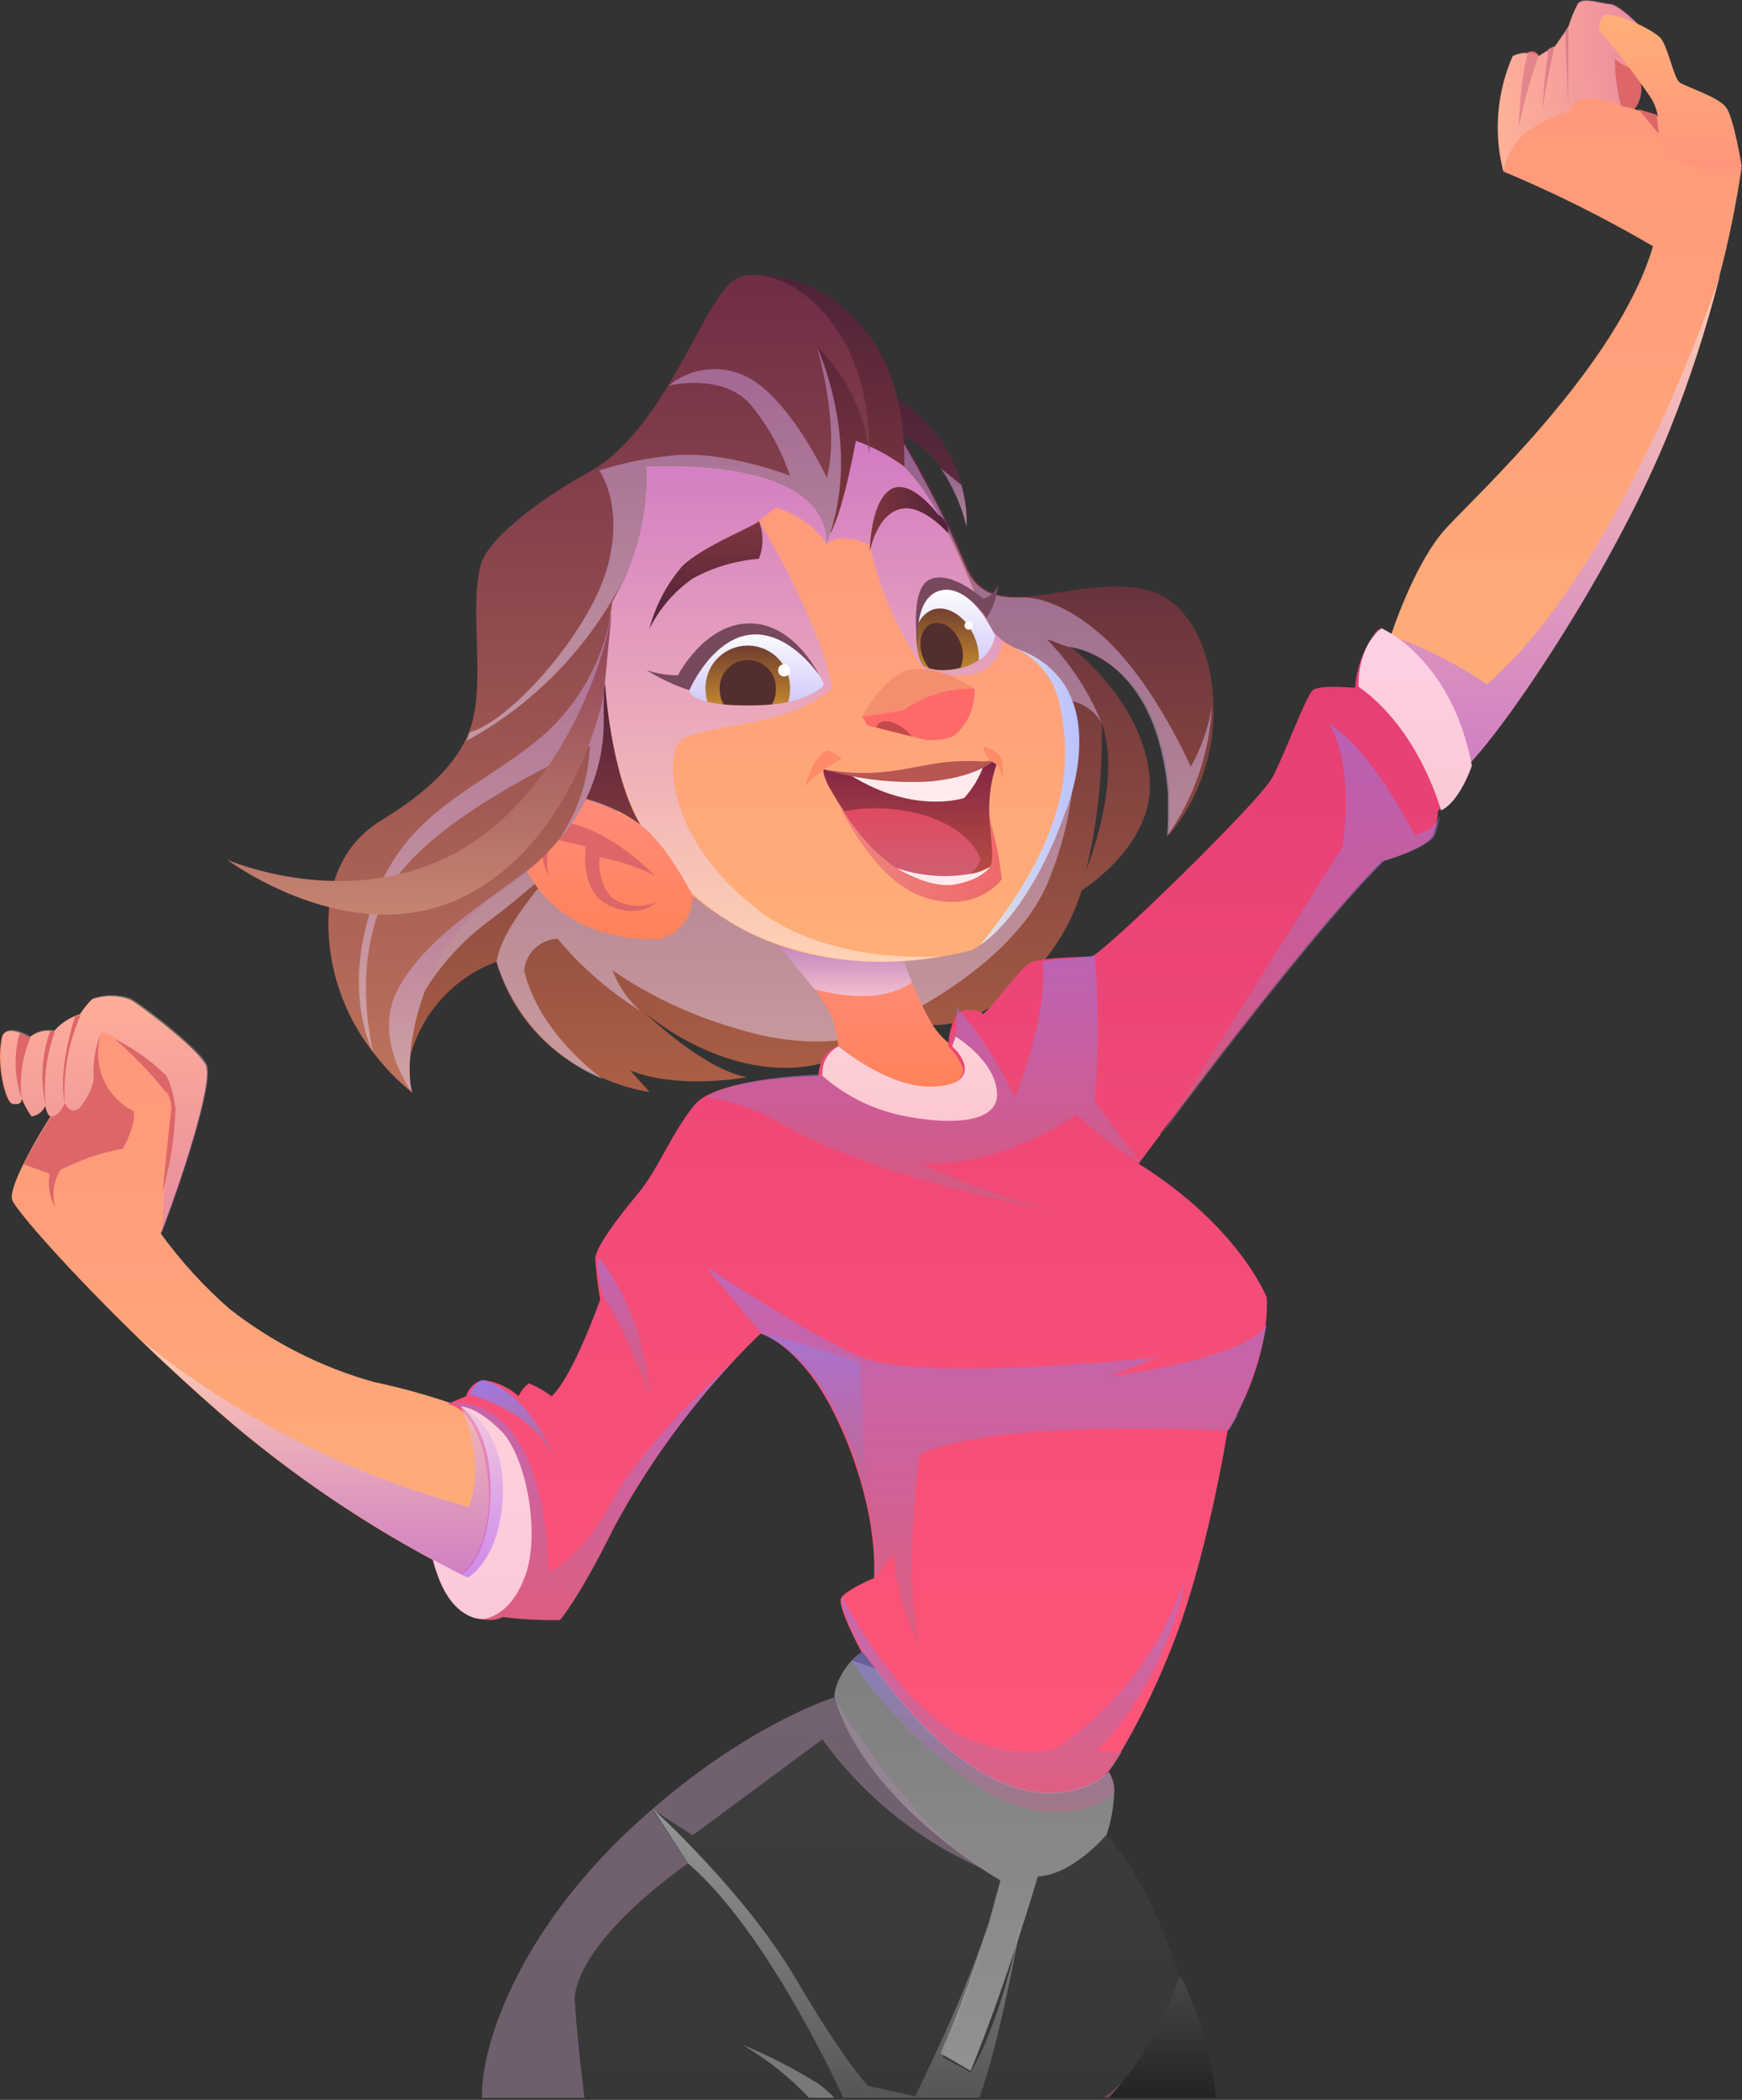 <svg width="507" height="611" viewBox="0 0 507 611" fill="none" xmlns="http://www.w3.org/2000/svg">
<rect x="0" y="0" width="507" height="611" fill="#333333" stroke="none"/>
<g clip-path="url(#clip0_1205_5274)">
<path d="M477.549 24.099C477.81 25.408 477.79 26.758 477.491 28.059C477.192 29.36 476.62 30.582 475.813 31.646C473.172 34.703 468.719 32.589 468.719 32.589L466.832 15.569L471.285 9.456C473.827 14.13 475.924 19.033 477.549 24.099Z" fill="#DD6668"/>
<path d="M119.498 276.297C119.926 268.809 121.347 261.411 123.724 254.297C130.743 235.957 174.858 183.917 174.858 183.917L237.841 113.197C243.287 111.823 249 111.905 254.404 113.435C259.809 114.965 264.717 117.889 268.635 121.914C274.025 127.215 277.929 133.839 279.956 141.122C281.077 145.072 281.586 149.17 281.465 153.273C279.988 147.194 277.432 141.43 273.918 136.254C271.083 131.897 266.971 128.523 262.144 126.593C269.506 138.77 275.964 151.471 281.465 164.593C284.484 172.14 290.409 173.914 297.73 173.612H298.485C309.202 172.933 322.75 168.48 334.785 171.952C346.106 175.235 352.861 189.424 353.163 205.312C353.606 219.064 348.972 232.497 340.144 243.049C340.144 243.049 340.37 240.822 340.37 237.275V233.201C340.387 233.026 340.387 232.849 340.37 232.673C340.404 232.07 340.404 231.466 340.37 230.862C340.022 225.08 338.957 219.363 337.2 213.843C336.751 212.332 336.222 210.846 335.615 209.39C335.322 208.64 334.982 207.909 334.596 207.201C334.257 206.484 333.917 205.767 333.54 205.05C331.26 200.828 328.115 197.133 324.311 194.207C320.508 191.281 316.13 189.19 311.464 188.068C312.672 189.011 332.864 204.484 334.597 226.409C336.069 243.957 319.087 256.259 314.785 259.089C312.514 266.597 308.767 273.576 303.766 279.618C284.409 301.392 270.409 298.071 270.409 298.071C259.599 303.734 248.016 307.777 236.03 310.071C217.501 313.354 198.293 303.542 187.575 294.561C189.5 296.41 205.198 311.203 217.387 313.43C217.387 313.43 197.726 317.204 183.423 311.468L189.084 317.768C184.632 317.041 180.285 315.774 176.14 313.994L174.065 313.088L171.31 311.729C159.578 306.15 150.471 296.232 145.91 284.068C145.61 283.351 145.381 282.709 145.155 282.143C144.889 281.389 144.662 280.621 144.476 279.843C138.234 282.156 132.657 285.967 128.235 290.942C123.813 295.917 120.681 301.903 119.117 308.372C119.117 308.372 118.817 304.108 118.702 297.772C118.591 290.606 118.856 283.439 119.495 276.3L119.498 276.297ZM320.637 210.297C321.007 224.761 319.485 239.211 316.109 253.28C319.845 243.352 325.544 224.295 320.638 210.295L320.637 210.297Z" fill="url(#paint0_linear_1205_5274)"/>
<g style="mix-blend-mode:color-burn" opacity="0.6">
<path d="M281.316 153.275C281.437 149.172 280.928 145.074 279.807 141.125L273.807 136.257C277.308 141.436 279.851 147.2 281.317 153.276L281.316 153.275Z" fill="url(#paint1_linear_1205_5274)"/>
</g>
<path style="mix-blend-mode:multiply" opacity="0.6" d="M115.008 308.223C115.959 304.599 117.222 301.064 118.782 297.657C123.497 286.671 130.862 277.025 140.217 269.581C149.29 262.812 157.947 255.501 166.141 247.69C161.235 252.785 146.027 269.313 144.555 279.729C144.741 280.507 144.968 281.275 145.234 282.029C149.796 294.76 158.892 305.361 170.782 311.804L173.537 313.163L175.537 314.031C174.443 313.239 156.937 300.747 152.555 282.369C152.783 279.914 153.896 277.625 155.688 275.931C157.48 274.236 159.827 273.252 162.291 273.161C169.166 281.389 177.306 288.472 186.405 294.143C182.743 290.972 179.951 286.92 178.291 282.369C188.999 289.688 200.792 295.279 213.236 298.936C236.595 306.484 250.973 301.351 250.973 301.351C250.973 301.351 292.713 284.79 304.713 257.39C311.883 240.552 314.386 222.094 311.959 203.954C313.756 204.366 315.449 205.14 316.936 206.231C318.422 207.321 319.669 208.704 320.601 210.294C316.899 201.227 311.478 192.962 304.638 185.953L310.938 188.253C310.938 188.253 322.561 188.819 331.354 202.404C331.954 203.272 332.524 204.253 333.09 205.272C333.656 206.291 333.807 206.706 334.147 207.423C334.487 208.14 334.826 208.895 335.166 209.612C335.732 211.046 336.26 212.556 336.751 214.065C338.469 219.595 339.532 225.308 339.921 231.085C339.921 231.714 339.921 232.318 339.921 232.896C339.938 233.072 339.938 233.249 339.921 233.424C339.921 234.934 339.921 236.292 339.921 237.5C339.921 241.047 339.695 243.274 339.695 243.274C347.519 232.181 352.034 219.095 352.714 205.537C351.715 211.705 349.634 217.647 346.567 223.09C346.567 223.09 336.378 199.768 322.151 186.221C310.151 174.9 300.678 173.843 298.037 173.843H297.282C289.961 174.143 284.036 172.443 281.017 164.824C275.516 151.702 269.058 139.001 261.696 126.824L209.124 219.69L170.141 197.048L146.141 238.559L134.82 261.201C129.318 266.065 124.089 271.23 119.159 276.673C115.344 280.588 112.297 285.183 110.177 290.221C109.541 293.391 109.646 296.665 110.484 299.787C111.322 302.909 112.87 305.796 115.007 308.221L115.008 308.223Z" fill="url(#paint2_linear_1205_5274)"/>
<path fill-rule="evenodd" clip-rule="evenodd" d="M343.544 575.025L336.714 580.384L332.563 583.667L320.943 610.291H353.929C352.694 597.992 349.172 586.031 343.544 575.025Z" fill="url(#paint3_linear_1205_5274)"/>
<path d="M261.353 275.128C261.353 275.128 268.032 294.789 273.353 300.828C278.674 306.867 282.674 306.489 282.674 306.489C282.674 306.489 284.374 317.131 272.032 317.81C259.69 318.489 244.332 308.829 244.332 308.829C244.248 304.642 243.575 300.488 242.332 296.489C240.332 290.489 226.671 275.13 226.671 275.13L261.353 275.128Z" fill="url(#paint4_linear_1205_5274)"/>
<path style="mix-blend-mode:multiply" opacity="0.91" fill-rule="evenodd" clip-rule="evenodd" d="M265.39 285.808C265.39 285.808 256.899 293.355 237.012 287.77L226.672 275.128L262.372 278.072L265.39 285.808Z" fill="url(#paint5_linear_1205_5274)"/>
<path d="M164.556 205.725C169.273 220.405 184.33 251.274 212.18 268.142C213.84 269.161 215.539 270.104 217.312 271.01C248.412 287.01 283.088 276.369 283.088 276.369C304.862 263.463 317.769 217.688 311.995 203.914C310.15 199.362 306.948 195.489 302.825 192.819C297.391 189.045 291.504 187.498 288.862 183.46C284.447 176.781 276.862 151.46 265.314 138.175C253.766 124.89 235.614 115.042 217.314 118.627C158.179 130.141 159.5 190.143 164.556 205.725Z" fill="url(#paint6_linear_1205_5274)"/>
<path style="mix-blend-mode:multiply" opacity="0.6" fill-rule="evenodd" clip-rule="evenodd" d="M291.92 186.52C291.69 188.274 291.06 189.952 290.078 191.425C289.097 192.897 287.79 194.124 286.259 195.011C280.749 198.785 268.749 194.634 268.749 194.634C261.27 183.748 255.988 171.506 253.201 158.595C253.201 158.595 245.087 154.368 240.634 158.255C237.065 153.137 231.84 149.405 225.841 147.689L220.86 151.463C220.86 151.463 238.86 181.163 242.182 200.144C242.182 200.144 235.955 206.823 220.86 209.767C205.765 212.711 198.444 213.541 196.972 216.975C193.651 224.522 196.632 246.075 220.18 264.448C241.615 281.203 274.069 278.222 274.069 278.222C256.222 281.638 237.764 279.708 221.01 272.675C194.594 260.901 183.046 238.221 178.744 218.22C175.828 203.081 173.936 187.763 173.083 172.369L183.652 137.5L189.086 133.462L241.239 117.65L260.108 121.914L263.127 135.801C268.468 141.51 272.806 148.081 275.958 155.236C282.185 168.255 285.317 177.652 287.921 181.992C288.971 183.73 290.325 185.263 291.92 186.52Z" fill="url(#paint7_linear_1205_5274)"/>
<path d="M186.293 239.957C186.293 239.957 168.066 227.164 151.726 232.183C150.492 234.548 149.785 237.153 149.655 239.817C149.525 242.482 149.974 245.143 150.971 247.617C150.971 247.617 157.311 274.033 191.953 273.278C194.73 272.555 197.19 270.934 198.95 268.668C200.711 266.403 201.674 263.619 201.689 260.749C201.689 260.749 193.954 245.391 186.293 239.957Z" fill="url(#paint8_linear_1205_5274)"/>
<path fill-rule="evenodd" clip-rule="evenodd" d="M190.633 254.825C190.633 254.825 174.859 238.183 159.723 238.975C158.408 241.41 157.72 244.133 157.72 246.9C157.72 249.667 158.408 252.39 159.723 254.825C159.216 253.037 159.068 251.165 159.289 249.319C159.509 247.473 160.093 245.689 161.006 244.07L170.516 246.296C170.516 246.296 168.705 257.919 175.724 262.561C181.347 266.335 188.324 265.391 190.819 262.561C188.699 263.464 186.377 263.789 184.09 263.504C181.804 263.219 179.633 262.334 177.799 260.938C176.498 259.337 175.539 257.486 174.981 255.5C174.422 253.514 174.277 251.435 174.554 249.39C180.143 250.43 185.556 252.26 190.63 254.824L190.633 254.825Z" fill="#DD6668"/>
<path d="M6.286 319.544C7.018 321.418 7.981 323.193 9.154 324.827C10.038 324.719 10.876 324.374 11.58 323.83C12.284 323.285 12.828 322.56 13.154 321.732C13.796 324.826 14.701 324.826 14.701 324.826L13.301 327.09C10.018 332.449 2.169 345.959 3.601 349.279C5.033 352.599 20.243 369.959 40.81 389.884C49.188 397.96 58.471 406.484 67.943 414.564C88.734 432.038 111.54 446.962 135.876 459.02C135.876 459.02 145.197 454.114 146.103 435.472C147.009 416.83 135.876 410.15 135.876 410.15L133.876 409.207C125.682 406.267 117.296 403.897 108.776 402.112C93.502 397.826 79.219 390.582 66.737 380.791C59.298 374.276 52.615 366.947 46.812 358.941C52.171 345.167 62.322 314.788 59.869 309.883C57.416 304.978 40.095 291.883 37.642 290.783C34.114 289.534 30.264 289.534 26.736 290.783C25.399 292.123 24.21 293.603 23.189 295.198C20.258 296.081 17.639 297.783 15.642 300.104C14.402 299.844 13.12 299.869 11.891 300.176C10.662 300.483 9.519 301.065 8.547 301.878C1.641 297.878 0.66 301.425 0.66 301.425C-1.34 309.425 1.641 320.784 3.566 321.162C6.701 321.771 6.286 319.544 6.286 319.544Z" fill="url(#paint9_linear_1205_5274)"/>
<path d="M404.716 185.238C413.169 190.597 426.943 222.975 426.943 222.975C438.264 211.654 469.85 165.199 486.043 124.858C491.798 110.446 496.601 95.672 500.421 80.63C500.437 80.543 500.437 80.454 500.421 80.366C503.155 69.991 505.307 59.471 506.866 48.855C500.866 37.043 471.766 30.817 471.766 30.817C470.59 26.332 469.986 21.717 469.966 17.081C471.763 18.638 473.893 19.762 476.193 20.364C479.432 21.336 482.819 21.719 486.193 21.496C483.325 12.175 471.777 1.496 468.683 1.269C465.589 1.042 460.419 -0.958 459.136 1.269C458.04 3.414 457.131 5.649 456.419 7.949L452.419 13.723C450.811 14.506 449.259 15.401 447.777 16.402C446.612 15.794 445.318 15.476 444.003 15.476C442.689 15.476 441.395 15.794 440.23 16.402C435.627 26.947 434.671 38.726 437.513 49.875C452.51 56.155 467.071 63.429 481.099 71.649C470.872 106.33 429.999 143.689 420.72 153.879C411.441 164.069 404.716 185.238 404.716 185.238Z" fill="url(#paint10_linear_1205_5274)"/>
<path style="mix-blend-mode:multiply" opacity="0.5" fill-rule="evenodd" clip-rule="evenodd" d="M322.72 610.384C331.347 600.897 338.503 588.048 343.015 576.044C340.94 578.837 334.415 581.516 332.373 583.893C323.147 595.515 286.616 610.331 282.803 610.331C232.65 562.556 197.009 531.931 194.519 529.816C211.841 553.591 310.471 610.384 322.72 610.384Z" fill="url(#paint11_linear_1205_5274)"/>
<path d="M176.104 199.012C176.104 199.012 177.689 225.428 186.369 239.957C181.621 236.467 176.256 233.906 170.557 232.41C170.557 232.41 170.746 211.428 176.104 199.012Z" fill="url(#paint12_linear_1205_5274)"/>
<path d="M263.202 135.801C258.9 132.595 254.143 130.051 249.088 128.254C249.088 128.254 245.688 147.802 241.729 155.123C241.729 155.123 240.635 89.272 219.313 79.988C228.818 79.91 238.038 83.229 245.313 89.347C257.315 99.687 263.504 114.593 263.202 135.801Z" fill="url(#paint13_linear_1205_5274)"/>
<path d="M96.629 279.845C98.46 289.49 102.589 298.552 108.667 306.261C111.937 310.607 115.741 314.525 119.988 317.922C117.309 309.582 120.667 276.411 145.347 259.58C149.087 257.07 152.643 254.296 155.989 251.28C158.343 249.144 160.548 246.849 162.589 244.412C171.362 234.567 176.047 221.745 175.689 208.562C175.66 198.779 176.328 189.005 177.689 179.316V178.599L178.142 175.505C178.152 175.418 178.152 175.329 178.142 175.241C180.311 171.644 182.142 167.854 183.614 163.92C186.968 154.941 188.507 145.385 188.143 135.806C244.749 133.806 240.484 158.184 240.484 158.184C251.239 130.447 238.295 102.106 237.729 100.823C246.313 109.167 251.718 120.244 253.012 132.145C253.578 88.672 222.483 74.483 213.162 81.804C207.992 85.88 202.407 99.05 194.562 111.994C188.262 122.409 180.486 132.712 170.262 138.033C162.715 142.033 142.262 155.317 139.884 164.449C136.563 177.129 141.205 197.469 137.242 210.79C133.279 224.111 119.581 233.432 110.826 238.79C102.071 244.148 92.289 255.919 96.629 279.845Z" fill="url(#paint14_linear_1205_5274)"/>
<path d="M125.876 453.738C126.914 457.679 128.583 461.426 130.819 464.833C134.593 470.192 141.801 472.871 146.291 470.494C151.823 471.182 157.397 471.472 162.971 471.362C162.971 471.362 168.481 465.173 178.821 444.191C188.176 426.934 199.663 410.922 213.011 396.529C216.219 393.057 219.087 390.151 221.389 388.038C221.389 388.038 228.71 389.963 237.05 401.586C245.39 413.209 255.39 438.531 254.371 459.173C254.371 459.173 246.182 462.607 244.824 464.947C243.466 467.287 250.711 480.608 250.711 480.608C250.711 480.608 268.07 508.986 288.033 518.949C307.996 528.912 319.053 519.628 322.412 515.628C323.814 513.815 325.076 511.897 326.186 509.892C331.447 500.916 336.051 491.571 339.96 481.929C350.979 455.929 357.281 416.266 357.281 416.266C357.773 415.609 358.215 414.914 358.602 414.19C359.017 413.511 359.432 412.718 359.847 411.963C359.833 411.85 359.833 411.736 359.847 411.623C364.197 403.632 367.085 394.929 368.376 385.923C368.38 385.86 368.38 385.797 368.376 385.734C368.383 385.646 368.383 385.558 368.376 385.47C368.68 382.853 368.794 380.217 368.716 377.583C368.716 377.583 360.716 356.941 331.394 338.6C331.394 338.6 333.771 335.355 337.772 330.071V329.845C351.772 310.976 384.944 267.654 402.265 250.597C402.265 250.597 413.926 247.389 416.907 243.389C417.655 241.417 418.174 239.365 418.453 237.274V236.142C418.453 236.142 425.019 227.5 427.472 223.123C427.472 223.123 419.472 190.782 401.056 183.123C397.145 187.982 394.814 193.92 394.376 200.142C394.376 200.142 384.076 199.123 382.076 200.821C380.076 202.519 374.038 219.161 370.376 226.143C366.714 233.125 321.318 277.315 317.544 278.409C317.544 278.409 303.244 278.409 299.883 280.145C296.522 281.881 289.583 292.485 285.883 295.24C285.883 295.24 287.015 294.146 281.619 293.881C281.061 293.857 280.505 293.968 280 294.205C279.494 294.441 279.052 294.797 278.713 295.24C278.041 296.027 277.529 296.937 277.204 297.919C276.77 299.147 276.442 300.409 276.223 301.693C276.034 303.316 275.997 304.523 275.997 304.523C277.837 306.271 279.279 308.395 280.224 310.75C281.624 317.241 261.582 323.279 242.902 304.637C241.465 305.519 240.279 306.757 239.459 308.231C238.64 309.705 238.214 311.366 238.223 313.052C238.223 313.052 213.882 313.352 204.486 319.467C203.652 320.01 202.891 320.656 202.222 321.392C195.58 329.392 191.58 340.261 185.58 347.431C179.58 354.601 173.24 363.092 173.24 366.3C173.518 370.271 173.997 374.226 174.674 378.149C174.674 378.149 166.9 400.301 160.56 406.263C158.514 404.754 156.299 403.487 153.96 402.489C152.622 403.442 151.577 404.749 150.941 406.263C148.231 403.823 144.878 402.212 141.28 401.621C140.571 401.622 139.868 401.75 139.204 401.998C137.491 402.888 136.202 404.422 135.619 406.262L130.147 408.562C130.147 408.562 138.26 408.562 141.468 426.298C144.676 444.034 138.185 456.488 133.317 458.526L125.876 453.738Z" fill="url(#paint15_linear_1205_5274)"/>
<path style="mix-blend-mode:multiply" opacity="0.5" fill-rule="evenodd" clip-rule="evenodd" d="M125.876 453.738C126.914 457.679 128.583 461.426 130.819 464.833C134.593 470.192 141.801 472.871 146.291 470.494C151.823 471.182 157.397 471.472 162.971 471.362C162.971 471.362 168.481 465.173 178.821 444.191C188.176 426.935 199.663 410.922 213.011 396.529C211.311 398.076 187.387 419.7 178.104 436.829C168.481 454.641 159.613 457.245 159.613 457.245C159.613 457.245 160.255 406.945 131.013 408.187C131.013 408.187 139.127 408.187 142.334 425.923C145.541 443.659 139.051 456.113 134.183 458.151L125.876 453.738Z" fill="url(#paint16_linear_1205_5274)"/>
<path d="M134.216 409.246C134.216 409.246 138.669 409.246 145.764 416.265C152.859 423.284 157.085 444.643 153.311 457.172C148.971 470.757 140.556 471.097 140.556 471.097C140.556 471.097 130.329 471.965 126.027 453.738L134.367 458.078C134.367 458.078 142.292 453.851 142.745 434.719C143.198 415.587 134.216 409.246 134.216 409.246Z" fill="url(#paint17_linear_1205_5274)"/>
<path style="mix-blend-mode:multiply" opacity="0.5" fill-rule="evenodd" clip-rule="evenodd" d="M245.124 464.833C243.803 467.173 251.011 480.494 251.011 480.494C251.011 480.494 268.37 508.872 288.333 518.835C308.296 528.798 319.353 519.514 322.712 515.514C324.114 513.701 325.376 511.783 326.486 509.778H319.204C332.295 495.617 341.227 478.119 345.016 459.21C338.735 478.267 326.615 494.864 310.373 506.646C310.373 506.646 304.146 513.741 283.542 506.646C262.938 499.551 245.124 464.833 245.124 464.833Z" fill="url(#paint18_linear_1205_5274)"/>
<path fill-rule="evenodd" clip-rule="evenodd" d="M320.926 610.386C331.159 604.579 339.506 585.366 343.393 575.366C343.393 575.366 335.393 548.422 322.071 534.119C323.425 530.154 324.176 526.007 324.298 521.819C324.366 519.719 323.814 517.645 322.713 515.856C322.713 515.856 296.297 541.781 254.786 485.666C253.578 484.081 252.409 482.421 251.012 480.647C249.786 481.381 248.679 482.297 247.729 483.364C246.301 484.817 245.149 486.518 244.329 488.383L243.914 489.251C243.334 490.747 242.929 492.304 242.706 493.893C242.706 493.893 215.384 502.271 183.383 532.234C151.382 562.197 139.947 594.576 140.325 610.388L320.926 610.386Z" fill="url(#paint19_linear_1205_5274)"/>
<path d="M220.86 151.614C222.269 155.139 222.269 159.071 220.86 162.596C214.157 163.126 207.639 165.054 201.727 168.257C196.317 171.999 191.943 177.049 189.01 182.937C190.76 176.262 193.999 170.069 198.482 164.823C204.331 158.935 220.03 152.935 220.86 151.614Z" fill="url(#paint20_linear_1205_5274)"/>
<path d="M276.032 155.237C276.032 155.237 269.239 147.425 263.201 147.916C255.314 148.595 253.163 160.445 253.163 160.445C253.163 160.445 253.163 146.558 258.975 142.558C264.787 138.558 273.051 149.728 273.051 149.728C274.001 150.289 274.781 151.098 275.306 152.069C275.832 153.04 276.082 154.134 276.032 155.237Z" fill="url(#paint21_linear_1205_5274)"/>
<path d="M200.633 200.857C200.859 202.442 202.897 203.499 205.879 204.216C207.443 204.586 209.032 204.839 210.634 204.971C215.293 205.348 219.975 205.348 224.634 204.971C226.232 204.851 227.821 204.624 229.389 204.292C235.767 202.858 240.106 199.952 239.729 198.933C238.71 196.405 230.597 182.064 219.275 182.857C207.953 183.65 199.959 196.37 200.633 200.857Z" fill="url(#paint22_linear_1205_5274)"/>
<path d="M266.673 183.69C266.556 185.87 266.746 188.055 267.239 190.181C267.438 191.282 267.821 192.34 268.371 193.313C268.467 193.499 268.61 193.655 268.786 193.766C269.23 194.1 269.728 194.355 270.258 194.521L272.183 194.936C274.588 195.179 277.016 194.987 279.353 194.37H279.919C281.679 193.889 283.349 193.125 284.863 192.106H285.127C286.31 191.269 287.313 190.203 288.078 188.971C288.843 187.74 289.353 186.368 289.58 184.936C289.58 184.936 283.58 171.615 274.712 170.709C269.312 170.181 266.976 176.785 266.712 183.276C266.693 183.414 266.681 183.553 266.674 183.691L266.673 183.69Z" fill="url(#paint23_linear_1205_5274)"/>
<path d="M238.408 196.483C238.408 196.483 231.314 181.388 218.181 181.388C205.048 181.388 197.312 196.483 197.312 196.483C194.204 196.504 191.115 195.994 188.179 194.974C192.063 197.447 196.248 199.413 200.632 200.823C200.632 200.823 207.727 184.332 220.18 184.596C230.672 184.822 238.408 196.483 238.408 196.483Z" fill="#77485E"/>
<path d="M205.389 200.86C205.383 201.998 205.548 203.13 205.879 204.219C207.443 204.589 209.032 204.841 210.634 204.974C215.293 205.351 219.975 205.351 224.634 204.974C226.232 204.854 227.821 204.627 229.389 204.295C229.738 203.158 229.916 201.975 229.917 200.785C230.003 199.118 229.75 197.452 229.171 195.886C228.593 194.321 227.702 192.889 226.553 191.679C225.404 190.469 224.021 189.505 222.487 188.846C220.954 188.188 219.302 187.848 217.633 187.848C215.965 187.848 214.313 188.188 212.78 188.846C211.246 189.505 209.863 190.469 208.714 191.679C207.565 192.889 206.674 194.321 206.095 195.886C205.517 197.452 205.264 199.118 205.35 200.785L205.389 200.86Z" fill="url(#paint24_linear_1205_5274)"/>
<path d="M209.502 200.861C209.486 202.311 209.879 203.736 210.634 204.974C215.293 205.351 219.975 205.351 224.634 204.974C225.411 203.716 225.816 202.264 225.804 200.785C225.88 199.665 225.726 198.542 225.35 197.484C224.974 196.427 224.384 195.458 223.618 194.638C222.852 193.817 221.926 193.164 220.896 192.716C219.867 192.269 218.756 192.039 217.634 192.039C216.512 192.039 215.401 192.269 214.372 192.716C213.342 193.164 212.416 193.817 211.65 194.638C210.883 195.458 210.294 196.427 209.918 197.484C209.542 198.542 209.388 199.665 209.464 200.785L209.502 200.861Z" fill="#522F2E"/>
<path d="M266.673 183.691C266.556 185.871 266.746 188.056 267.239 190.182C267.438 191.282 267.821 192.341 268.371 193.314C268.466 193.5 268.61 193.656 268.786 193.767C269.23 194.101 269.728 194.356 270.258 194.522L272.183 194.937C274.588 195.18 277.016 194.988 279.353 194.371H279.919C281.679 193.89 283.349 193.126 284.863 192.107C284.957 189.984 284.61 187.863 283.844 185.88C281.467 179.502 275.806 175.766 271.244 177.465C270.084 177.967 269.065 178.746 268.275 179.733C267.486 180.719 266.95 181.885 266.715 183.126C266.691 183.314 266.678 183.503 266.677 183.692L266.673 183.691Z" fill="url(#paint25_linear_1205_5274)"/>
<path d="M268.598 191.238C269.023 192.407 269.649 193.493 270.447 194.446L272.372 194.861C274.777 195.104 277.205 194.912 279.542 194.295C280.492 191.986 280.492 189.396 279.542 187.087C277.957 182.86 274.183 180.37 271.164 181.502C268.145 182.634 267.013 187.049 268.598 191.238Z" fill="#522F2E"/>
<path d="M226.446 195.011C226.438 195.365 226.537 195.713 226.729 196.011C226.921 196.308 227.198 196.542 227.523 196.681C227.849 196.82 228.209 196.858 228.556 196.791C228.904 196.723 229.224 196.554 229.474 196.303C229.724 196.053 229.894 195.733 229.961 195.386C230.029 195.038 229.99 194.678 229.851 194.353C229.712 194.027 229.479 193.75 229.182 193.558C228.884 193.366 228.536 193.268 228.182 193.275C227.722 193.275 227.28 193.458 226.954 193.784C226.629 194.109 226.446 194.551 226.446 195.011Z" fill="white"/>
<path d="M283.618 200.408C283.618 200.408 273.768 193.464 265.427 194.785C257.086 196.106 250.937 208.559 250.937 208.559L266.032 207.616L283.618 200.408Z" fill="#F58E6F"/>
<path d="M280.712 181.992C280.712 182.238 280.785 182.479 280.922 182.684C281.059 182.888 281.253 183.048 281.481 183.142C281.708 183.237 281.958 183.261 282.2 183.213C282.441 183.165 282.663 183.047 282.837 182.872C283.011 182.698 283.13 182.476 283.178 182.235C283.226 181.993 283.201 181.743 283.107 181.516C283.013 181.288 282.853 181.094 282.649 180.957C282.444 180.82 282.203 180.747 281.957 180.747C281.627 180.747 281.31 180.878 281.077 181.112C280.843 181.345 280.712 181.662 280.712 181.992Z" fill="white"/>
<path d="M283.618 200.408C283.759 203.02 283.282 205.628 282.227 208.022C281.171 210.415 279.566 212.525 277.542 214.182C274.893 215.224 272.03 215.599 269.202 215.276L252.56 211.125C252.56 211.125 251.918 210.182 250.937 208.559C250.937 208.559 254.937 208.031 262.9 206.71C268.918 202.375 276.205 200.16 283.618 200.41V200.408Z" fill="url(#paint26_linear_1205_5274)"/>
<path fill-rule="evenodd" clip-rule="evenodd" d="M288.297 229.956C287.689 233.06 287.689 236.252 288.297 239.356C289.877 244.743 290.963 250.263 291.542 255.847C291.542 255.847 284.334 266.074 268.9 261.055C253.466 256.036 243.239 232.182 243.239 232.182L288.297 229.956Z" fill="url(#paint27_linear_1205_5274)"/>
<path d="M265.353 214.295C263.872 212.339 261.833 210.878 259.504 210.106C255.73 209.012 255.013 211.653 255.013 211.653L265.353 214.295Z" fill="#C44A4C"/>
<path d="M289.769 220.71C285.631 223.502 280.971 225.428 276.069 226.371C264.905 227.643 253.606 227.045 242.639 224.6L239.771 223.883C239.771 223.883 239.092 224.183 240.865 228.183C240.865 228.183 251.318 248.183 264.865 254.825C276.186 260.335 286.639 255.24 288.224 252.146C289.809 249.052 287.318 239.504 287.998 232.598C288.21 229.109 288.909 225.667 290.074 222.371L289.769 220.71Z" fill="url(#paint28_linear_1205_5274)"/>
<path d="M286.259 222.824C285.008 226.278 283.098 229.457 280.636 232.183C280.636 232.183 266.296 237.127 247.88 225.768C255.888 226.927 263.99 227.293 272.07 226.862C282.636 225.954 286.259 222.824 286.259 222.824Z" fill="#FFEBED"/>
<path d="M276.071 257.24C276.071 257.24 284.034 255.278 285.354 249.957C285.354 249.957 283.09 241.957 270.259 237.617C262.281 235.031 253.779 234.499 245.541 236.07C245.541 236.07 257.957 257.881 276.071 257.24Z" fill="url(#paint29_linear_1205_5274)"/>
<path style="mix-blend-mode:soft-light" opacity="0.3" fill-rule="evenodd" clip-rule="evenodd" d="M3.872 321.205C6.702 321.771 6.438 319.505 6.438 319.505C7.17 321.379 8.133 323.154 9.306 324.788C10.19 324.68 11.028 324.336 11.732 323.791C12.436 323.246 12.98 322.521 13.306 321.693C13.948 324.787 14.853 324.787 14.853 324.787L13.453 327.051L16.887 327.693L27.076 322.598C28.105 318.919 28.463 315.084 28.133 311.277C27.814 307.613 28.211 303.922 29.303 300.409C32.85 299.503 47.153 313.542 47.153 313.542C53.832 321.089 48.021 343.732 48.021 343.732L47.153 358.638C52.512 344.864 62.663 314.485 60.21 309.58C57.757 304.675 40.436 291.58 37.983 290.48C34.455 289.231 30.605 289.231 27.077 290.48C25.74 291.821 24.551 293.301 23.53 294.895C20.598 295.778 17.98 297.481 15.983 299.801C14.743 299.541 13.461 299.566 12.232 299.873C11.003 300.18 9.86 300.762 8.888 301.575C1.982 297.575 1.001 301.122 1.001 301.122C-1.034 309.468 1.947 320.827 3.872 321.205Z" fill="url(#paint30_linear_1205_5274)"/>
<path d="M288.222 252.146C286.556 253.199 284.695 253.905 282.75 254.222C275.444 255.538 267.923 254.967 260.9 252.562C260.9 252.562 270.41 258.826 278.3 257.279C286.19 255.732 288.222 252.146 288.222 252.146Z" fill="#FFEBED"/>
<path fill-rule="evenodd" clip-rule="evenodd" d="M289.769 220.71C288.68 221.262 287.48 221.559 286.259 221.578C282.359 221.309 278.443 221.398 274.559 221.842C263.993 223.201 255.69 226.635 239.765 223.88C249.974 226.861 260.625 228.036 271.238 227.352C286.108 225.691 289.769 220.71 289.769 220.71Z" fill="#B85652"/>
<path fill-rule="evenodd" clip-rule="evenodd" d="M244.937 220.937C240.934 222.818 237.343 225.473 234.371 228.749C234.371 228.749 236.145 220.635 240.598 218.371C242.304 218.683 243.842 219.593 244.937 220.937Z" fill="#FF8B68"/>
<path fill-rule="evenodd" clip-rule="evenodd" d="M286.259 217.125C286.259 217.125 290.486 218.37 291.542 220.899C292.03 222.666 292.03 224.532 291.542 226.299C291.542 226.299 291.542 222.525 288.221 221.469C288.222 221.427 285.92 218.37 286.259 217.125Z" fill="#FF8B68"/>
<path d="M267.315 189.803C267.315 189.803 265.164 174.519 273.315 171.916C280.523 169.652 287.127 179.916 287.127 179.916C288.958 177.017 290.107 173.739 290.486 170.331C290.486 170.331 288.675 174.105 285.995 174.105C285.995 174.105 277.089 166.029 270.9 168.482C264.107 171.048 267.315 189.803 267.315 189.803Z" fill="#77485E"/>
<path opacity="0.6" d="M183.652 164.029L178.18 175.35C180.348 171.753 182.18 167.963 183.652 164.029Z" fill="url(#paint31_linear_1205_5274)"/>
<path style="mix-blend-mode:multiply" opacity="0.6" d="M183.652 164.03C187.005 155.05 188.545 145.495 188.181 135.916C244.787 133.916 240.522 158.294 240.522 158.294C251.277 130.557 238.337 102.216 237.767 100.933C237.767 100.933 244.673 124.363 240.637 139.01C240.637 139.01 230.146 116.368 217.58 109.726C213.934 107.848 209.819 107.08 205.741 107.516C201.663 107.952 197.803 109.573 194.637 112.179C194.637 112.179 210.26 108.405 218.337 117.613C223.454 123.766 227.382 130.817 229.922 138.406C229.922 138.406 210.522 130.859 195.694 132.557C188.451 133.231 181.302 134.686 174.372 136.897C174.372 136.897 181.919 146.897 176.672 165.389C171.425 183.881 148.86 209.73 136.672 213.089L135.842 215.542C156.929 203.992 173.704 185.918 183.655 164.031L183.652 164.03Z" fill="url(#paint32_linear_1205_5274)"/>
<path style="mix-blend-mode:multiply" opacity="0.6" d="M116.215 287.052C107.724 301.732 119.989 317.959 119.989 317.959C117.31 309.619 120.668 276.448 145.348 259.617C149.088 257.107 152.644 254.333 155.99 251.317C140.443 263.315 124.706 272.335 116.215 287.052Z" fill="url(#paint33_linear_1205_5274)"/>
<path style="mix-blend-mode:multiply" opacity="0.6" d="M108.63 306.185C108.215 304.411 101.686 277.731 113.989 257.504C126.706 236.598 171.689 217.125 171.689 217.125C171.284 226.906 168.132 236.375 162.594 244.447C171.367 234.601 176.052 221.779 175.694 208.597C175.665 198.813 176.333 189.04 177.694 179.351C175.158 192.912 168.125 205.223 157.731 214.296C138.862 230.146 118.145 235.58 108.673 262.449C99.571 288.184 107.913 304.864 108.63 306.185Z" fill="url(#paint34_linear_1205_5274)"/>
<path d="M175.726 202.144C175.726 202.144 167.955 244.405 135.083 260.825C102.211 277.245 66.175 250.183 66.175 250.183C66.175 250.183 101.761 265.693 133.725 247.504C165.689 229.315 177.955 186.143 178.292 175.275L175.726 202.144Z" fill="url(#paint35_linear_1205_5274)"/>
<path fill-rule="evenodd" clip-rule="evenodd" d="M38.856 323.318C36.593 322.159 34.584 320.56 32.945 318.617C31.306 316.673 30.07 314.423 29.309 311.997C28.302 308.291 28.302 304.383 29.309 300.676C27.622 304.982 26.938 309.615 27.309 314.224C26.57 317.262 25.122 320.082 23.082 322.451C20.403 324.677 18.855 320.904 18.855 320.904C18.855 320.904 17.534 324.678 14.855 324.904C14.855 324.904 8.477 335.433 6.893 338.791L14.44 341.546C13.855 344.89 14.413 348.333 16.025 351.32C15.537 349.498 15.423 347.596 15.689 345.728C15.955 343.861 16.595 342.066 17.572 340.452C23.3 337.471 29.445 335.372 35.799 334.225C35.799 334.225 39.756 327.092 38.856 323.318Z" fill="#DD6668"/>
<path fill-rule="evenodd" clip-rule="evenodd" d="M48.439 317.96V313.016C44.064 308.703 39.033 305.111 33.533 302.374C38.945 307.126 43.933 312.342 48.439 317.96Z" fill="#DD6668"/>
<path fill-rule="evenodd" clip-rule="evenodd" d="M23.533 295.241C19.948 303.272 18.343 312.047 18.854 320.827C18.854 320.827 16.477 313.28 21.798 295.807L23.533 295.241Z" fill="#DD6668"/>
<path fill-rule="evenodd" clip-rule="evenodd" d="M15.985 300.147C13.477 307.035 12.561 314.402 13.306 321.695C11.697 314.54 12.116 307.077 14.515 300.147H15.985Z" fill="#DD6668"/>
<path fill-rule="evenodd" clip-rule="evenodd" d="M8.853 301.921C6.493 307.476 5.609 313.547 6.287 319.544C4.167 313.462 3.968 306.875 5.718 300.676C6.828 300.899 7.889 301.321 8.85 301.921H8.853Z" fill="#DD6668"/>
<path d="M48.439 313.016C49.903 316.101 50.798 319.425 51.08 322.828C50.788 330.95 49.52 339.008 47.306 346.828C47.306 346.828 49.419 325.997 49.872 322.601C49.906 321.43 49.696 320.265 49.254 319.18C48.812 318.095 48.149 317.115 47.306 316.301L48.439 313.016Z" fill="#DD6668"/>
<path style="mix-blend-mode:multiply" opacity="0.6" fill-rule="evenodd" clip-rule="evenodd" d="M41.042 389.924C49.42 398 58.703 406.524 68.175 414.604C88.965 432.077 111.769 447.001 136.102 459.058C136.102 459.058 145.423 454.152 146.329 435.51C147.235 416.868 136.102 410.188 136.102 410.188L134.102 409.245C134.593 410.226 141.385 424.645 136.555 438.491C101.704 429.073 69.183 412.537 41.042 389.924Z" fill="url(#paint36_linear_1205_5274)"/>
<path style="mix-blend-mode:multiply" opacity="0.6" fill-rule="evenodd" clip-rule="evenodd" d="M404.716 185.24C413.169 190.599 426.943 222.977 426.943 222.977C438.264 211.656 469.85 165.201 486.043 124.86C491.797 110.447 496.599 95.672 500.418 80.63C498.718 85.574 471.436 165.614 432.718 199.163C432.717 198.785 415.396 187.653 404.716 185.24Z" fill="url(#paint37_linear_1205_5274)"/>
<path d="M428.378 222.786C428.378 222.786 424.944 233.239 419.397 235.805C419.397 235.805 413.17 212.332 395.397 199.805C395.397 199.805 394.718 188.786 402.039 182.785C402.037 182.785 422.491 191.465 428.378 222.786Z" fill="url(#paint38_linear_1205_5274)"/>
<path d="M456.492 7.646C456.492 7.646 456.266 26.099 456.492 32.439C456.492 32.439 455.624 13.306 455.624 8.929L456.492 7.646Z" fill="#DD6668"/>
<path d="M452.491 13.42C452.491 13.42 449.51 26.326 448.944 32.289C449.214 26.224 449.806 20.177 450.718 14.175L452.491 13.42Z" fill="#DD6668"/>
<path d="M447.812 16.099C445.392 22.989 443.451 30.037 442.001 37.194C442.001 37.194 442.567 20.816 444.907 15.118C445.428 14.905 446.009 14.886 446.543 15.066C447.077 15.246 447.528 15.613 447.813 16.099H447.812Z" fill="#DD6668"/>
<path style="mix-blend-mode:multiply" opacity="0.3" fill-rule="evenodd" clip-rule="evenodd" d="M437.548 49.576C438.519 45.331 440.788 41.492 444.039 38.594C447.861 35.935 452.058 33.862 456.492 32.443C456.927 31.387 457.648 30.474 458.575 29.807C459.502 29.14 460.597 28.746 461.737 28.669C465.203 28.63 468.641 29.285 471.85 30.594C470.671 26.11 470.062 21.495 470.039 16.858C471.836 18.415 473.966 19.538 476.266 20.141C479.505 21.113 482.892 21.496 486.266 21.273C483.398 11.952 471.85 1.273 468.756 1.046C465.662 0.819 460.492 -1.18 459.209 1.046C458.113 3.19 457.204 5.425 456.492 7.725L452.492 13.499C450.884 14.282 449.332 15.177 447.85 16.178C446.685 15.57 445.391 15.252 444.076 15.252C442.762 15.252 441.468 15.57 440.303 16.178C435.704 26.697 434.735 38.447 437.548 49.578V49.576Z" fill="url(#paint39_linear_1205_5274)"/>
<path d="M506.946 48.553C506.946 48.553 504.719 34.741 502.493 31.42C500.267 28.099 490.266 25.193 488.719 23.873C487.172 22.553 485.398 13.646 483.398 11.193C481.398 8.74 470.718 3.646 466.945 4.325C465.905 5.557 465.354 7.128 465.398 8.74C470.624 14.855 475.524 21.242 480.078 27.873C482.141 30.771 483.006 34.353 482.493 37.873C482.493 37.873 484.945 52.554 506.946 48.553Z" fill="url(#paint40_linear_1205_5274)"/>
<path style="mix-blend-mode:multiply" opacity="0.5" fill-rule="evenodd" clip-rule="evenodd" d="M291.165 547.137C286.825 564.383 280.979 581.215 273.693 597.437L282.486 602.569C292.977 577.096 302.072 545.963 302.072 545.963C311.959 545.699 322.035 533.887 322.035 533.887C323.389 529.922 324.139 525.776 324.261 521.587C324.328 519.488 323.777 517.414 322.676 515.625C322.676 515.625 296.26 541.55 254.749 485.435L247.843 483.135C246.502 484.658 245.36 486.344 244.443 488.154L244.028 489.022C243.341 490.481 242.931 492.055 242.82 493.664C251.994 524.985 291.165 547.137 291.165 547.137Z" fill="url(#paint41_linear_1205_5274)"/>
<path d="M482.191 33.383L482.791 38.968L476.904 31.798L482.191 33.383Z" fill="#DD6668"/>
<path style="mix-blend-mode:multiply" opacity="0.5" fill-rule="evenodd" clip-rule="evenodd" d="M205.614 319.206C212.672 320.369 219.5 322.649 225.841 325.961C250.748 341.056 292.749 349.698 306.448 352.377C293.199 348.89 280.291 344.217 267.881 338.414C291.052 340.075 313.354 324.338 313.354 324.338C319.025 329.697 325.278 334.406 331.996 338.376L318.675 320.753C319.771 306.522 319.771 292.228 318.675 277.997L303.354 279.771C305.165 296.149 295.354 319.433 295.354 319.433C291.315 310.548 286.098 302.247 279.844 294.753L278.524 293.166L278.335 297.43V301.206H277.505C277.316 302.829 277.279 304.036 277.279 304.036C279.119 305.784 280.561 307.908 281.506 310.263C282.906 316.754 262.864 322.792 244.184 304.15C242.747 305.032 241.561 306.27 240.741 307.744C239.922 309.218 239.496 310.879 239.505 312.565C239.505 312.565 215.011 313.092 205.614 319.206Z" fill="url(#paint42_linear_1205_5274)"/>
<path style="mix-blend-mode:multiply" opacity="0.5" fill-rule="evenodd" clip-rule="evenodd" d="M205.426 368.603L221.691 388.075C221.691 388.075 229.012 390 237.352 401.623C245.692 413.246 255.692 438.568 254.673 459.21L260.183 451.663C260.658 461.155 263.236 470.422 267.73 478.796C262.485 458.342 267.73 423.209 267.73 423.209C290.03 412.529 357.545 416.303 357.545 416.303C358.037 415.645 358.479 414.951 358.866 414.227C359.281 413.548 359.696 412.755 360.111 412C360.097 411.887 360.097 411.773 360.111 411.66C363.93 403.38 366.803 394.696 368.677 385.772C368.684 385.684 368.684 385.596 368.677 385.508C362.077 395.508 324.677 400.225 322.336 400.603L337.431 394.829C320.978 396.603 266.296 401.509 250.631 394.829C234.966 388.149 207.237 369.584 205.426 368.603Z" fill="url(#paint43_linear_1205_5274)"/>
<path style="mix-blend-mode:multiply" opacity="0.5" fill-rule="evenodd" clip-rule="evenodd" d="M174.331 365.81C179.805 373.021 183.864 381.203 186.294 389.924C189.577 403.057 188.973 405.736 188.973 405.736C188.973 405.736 181.124 384.83 175.765 377.697C175.765 377.697 173.161 369.131 174.331 365.81Z" fill="url(#paint44_linear_1205_5274)"/>
<path opacity="0.86" fill-rule="evenodd" clip-rule="evenodd" d="M161.839 425.435C161.885 425.858 162.041 426.261 162.292 426.605L161.839 425.435Z" fill="url(#paint45_linear_1205_5274)"/>
<path style="mix-blend-mode:multiply" opacity="0.86" fill-rule="evenodd" clip-rule="evenodd" d="M161.801 425.397C159.914 420.453 153.008 404.83 140.291 401.547C138.578 402.437 137.289 403.971 136.706 405.811C136.706 405.811 155.688 410.378 161.801 425.397Z" fill="url(#paint46_linear_1205_5274)"/>
<path style="mix-blend-mode:multiply" opacity="0.5" fill-rule="evenodd" clip-rule="evenodd" d="M338.374 329.733C352.374 310.864 385.546 267.542 402.867 250.485C402.867 250.485 414.528 247.277 417.509 243.277C418.258 241.305 418.777 239.254 419.056 237.164C418.679 238.749 417.245 241.504 411.697 242.938C411.697 242.938 399.697 218.711 386.79 210.522C387.469 211.541 394.111 221.843 390.752 246.372L338.374 329.733Z" fill="url(#paint47_linear_1205_5274)"/>
<path d="M277.127 304.45L278.184 301.657C278.184 301.657 289.694 308.563 290.184 318.035C290.674 327.507 274.674 327.318 261.353 324.335C253.203 322.421 245.648 318.533 239.353 313.014C239.205 311.284 239.57 309.549 240.402 308.026C241.234 306.502 242.497 305.258 244.033 304.448C244.033 304.448 258.333 316.524 271.204 316.184C284.075 315.844 281.768 308.676 277.127 304.45Z" fill="url(#paint48_linear_1205_5274)"/>
<path style="mix-blend-mode:multiply" opacity="0.5" fill-rule="evenodd" clip-rule="evenodd" d="M221.691 387.924C231.371 390.193 240.899 393.065 250.22 396.524L252.22 436.524C252.22 436.524 246.032 398.792 221.691 387.924Z" fill="url(#paint49_linear_1205_5274)"/>
<path style="mix-blend-mode:multiply" opacity="0.5" fill-rule="evenodd" clip-rule="evenodd" d="M247.805 483.211C258.787 500.08 283.014 523.024 299.43 526.382C316.789 529.929 324.374 521.476 324.374 521.476C324.441 519.376 323.89 517.303 322.789 515.514C322.789 515.514 294.75 542.949 251.089 480.494C249.863 481.228 248.755 482.144 247.805 483.211Z" fill="url(#paint50_linear_1205_5274)"/>
<path style="mix-blend-mode:multiply" opacity="0.5" fill-rule="evenodd" clip-rule="evenodd" d="M170.106 610.418C167.673 591.01 167.236 581.134 167.236 581.134C169.236 563.284 200.181 542.227 200.181 542.227L189.881 526.453L201.617 534L239.352 506.079C252.432 524.202 270.557 538.075 291.467 545.967C268.636 537.854 242.673 493.927 242.673 493.927C242.673 493.927 215.352 502.306 183.352 532.269C151.352 562.232 139.916 594.611 140.294 610.423L170.106 610.418Z" fill="url(#paint51_linear_1205_5274)"/>
<path opacity="0.5" fill-rule="evenodd" clip-rule="evenodd" d="M287.731 559.138C289.052 555.1 290.222 551.062 291.165 547.138C290.599 549.176 289.321 553.516 287.731 559.138Z" fill="url(#paint52_linear_1205_5274)"/>
<path style="mix-blend-mode:multiply" opacity="0.5" fill-rule="evenodd" clip-rule="evenodd" d="M189.954 526.269L200.254 542.194C223.84 562.383 245.415 610.369 245.415 610.369C250.321 610.369 276.233 610.353 285.047 610.353C290.896 594.053 295.88 566.459 297.541 557.44C291.126 590.007 282.446 602.989 282.446 602.989L274.37 598.536C279.594 586.019 283.993 573.174 287.54 560.082C281.778 577.382 274.301 593.528 266.366 609.95L252.666 606.95C252.666 606.95 246.137 600.497 231.458 575.515C216.779 550.533 189.954 526.269 189.954 526.269Z" fill="url(#paint53_linear_1205_5274)"/>
<g style="mix-blend-mode:multiply" opacity="0.5">
<path fill-rule="evenodd" clip-rule="evenodd" d="M235.434 610.385C229.707 604.29 223.119 599.066 215.879 594.88C223.559 598.044 230.968 601.83 238.031 606.201C239.754 607.444 241.357 608.845 242.821 610.385H235.434Z" fill="#BABABA"/>
</g>
<path style="mix-blend-mode:soft-light" d="M295.279 188.521C298.487 189.936 301.323 192.077 303.563 194.775C305.802 197.474 307.385 200.655 308.185 204.069C310.525 215.39 315.732 237.504 285.316 274.94C285.316 274.94 299.354 266.64 310.223 235.882C310.26 235.881 325.581 198.786 295.279 188.521Z" fill="url(#paint54_linear_1205_5274)"/>
</g>
<defs>
<linearGradient id="paint0_linear_1205_5274" x1="235.935" y1="317.974" x2="235.935" y2="112.224" gradientUnits="userSpaceOnUse">
<stop offset="0.02" stop-color="#AA5E44"/>
<stop offset="0.99" stop-color="#4F223A"/>
</linearGradient>
<linearGradient id="paint1_linear_1205_5274" x1="277.578" y1="153.276" x2="277.578" y2="136.257" gradientUnits="userSpaceOnUse">
<stop offset="0.02" stop-color="#DEC2D6"/>
<stop offset="0.99" stop-color="#BD89C4"/>
</linearGradient>
<linearGradient id="paint2_linear_1205_5274" x1="231.483" y1="314.218" x2="231.483" y2="126.637" gradientUnits="userSpaceOnUse">
<stop offset="0.02" stop-color="#DEC2D6"/>
<stop offset="0.99" stop-color="#BD89C4"/>
</linearGradient>
<linearGradient id="paint3_linear_1205_5274" x1="337.403" y1="610.291" x2="337.403" y2="575.025" gradientUnits="userSpaceOnUse">
<stop stop-color="#232323"/>
<stop offset="1" stop-color="#474747"/>
</linearGradient>
<linearGradient id="paint4_linear_1205_5274" x1="254.712" y1="317.844" x2="254.712" y2="275.128" gradientUnits="userSpaceOnUse">
<stop offset="0.02" stop-color="#FF8359"/>
<stop offset="1" stop-color="#FF8B7C"/>
</linearGradient>
<linearGradient id="paint5_linear_1205_5274" x1="246.031" y1="289.844" x2="246.031" y2="275.128" gradientUnits="userSpaceOnUse">
<stop offset="0.02" stop-color="#F0C2D6"/>
<stop offset="0.99" stop-color="#BD89C4"/>
</linearGradient>
<linearGradient id="paint6_linear_1205_5274" x1="237.859" y1="279.837" x2="237.859" y2="117.884" gradientUnits="userSpaceOnUse">
<stop offset="0.02" stop-color="#FFAE78"/>
<stop offset="1" stop-color="#FF957C"/>
</linearGradient>
<linearGradient id="paint7_linear_1205_5274" x1="232.502" y1="280.029" x2="232.502" y2="117.65" gradientUnits="userSpaceOnUse">
<stop stop-color="#FFEADB"/>
<stop offset="0.99" stop-color="#B060F4"/>
</linearGradient>
<linearGradient id="paint8_linear_1205_5274" x1="175.713" y1="273.336" x2="175.713" y2="231.016" gradientUnits="userSpaceOnUse">
<stop offset="0.02" stop-color="#FF8359"/>
<stop offset="1" stop-color="#FF8B7C"/>
</linearGradient>
<linearGradient id="paint9_linear_1205_5274" x1="73.368" y1="459.02" x2="73.368" y2="289.846" gradientUnits="userSpaceOnUse">
<stop offset="0.02" stop-color="#FFAE78"/>
<stop offset="1" stop-color="#FF957C"/>
</linearGradient>
<linearGradient id="paint10_linear_1205_5274" x1="455.893" y1="222.752" x2="455.893" y2="0.004" gradientUnits="userSpaceOnUse">
<stop offset="0.02" stop-color="#FFAE78"/>
<stop offset="1" stop-color="#FF957C"/>
</linearGradient>
<linearGradient id="paint11_linear_1205_5274" x1="268.767" y1="610.384" x2="268.767" y2="529.735" gradientUnits="userSpaceOnUse">
<stop offset="0.01" stop-color="#BE6888"/>
<stop offset="1" stop-color="#8EA6BA"/>
</linearGradient>
<linearGradient id="paint12_linear_1205_5274" x1="178.4" y1="239.957" x2="178.4" y2="199.012" gradientUnits="userSpaceOnUse">
<stop offset="0.01" stop-color="#7D363D"/>
<stop offset="0.99" stop-color="#4F223A"/>
</linearGradient>
<linearGradient id="paint13_linear_1205_5274" x1="241.219" y1="155.273" x2="241.219" y2="80.062" gradientUnits="userSpaceOnUse">
<stop offset="0.01" stop-color="#7D363D"/>
<stop offset="0.99" stop-color="#4F223A"/>
</linearGradient>
<linearGradient id="paint14_linear_1205_5274" x1="174.293" y1="317.922" x2="174.293" y2="79.972" gradientUnits="userSpaceOnUse">
<stop offset="0.01" stop-color="#BD725B"/>
<stop offset="0.99" stop-color="#6F2E45"/>
</linearGradient>
<linearGradient id="paint15_linear_1205_5274" x1="277.277" y1="523.406" x2="277.277" y2="182.783" gradientUnits="userSpaceOnUse">
<stop stop-color="#FF5779"/>
<stop offset="1" stop-color="#E43E74"/>
</linearGradient>
<linearGradient id="paint16_linear_1205_5274" x1="169.531" y1="471.46" x2="169.531" y2="396.529" gradientUnits="userSpaceOnUse">
<stop offset="0.01" stop-color="#BE6888"/>
<stop offset="1" stop-color="#8E81F4"/>
</linearGradient>
<linearGradient id="paint17_linear_1205_5274" x1="140.289" y1="471.104" x2="140.289" y2="409.246" gradientUnits="userSpaceOnUse">
<stop stop-color="#FBC8D9"/>
<stop offset="1" stop-color="#FFD1DC"/>
</linearGradient>
<linearGradient id="paint18_linear_1205_5274" x1="295.089" y1="523.356" x2="295.089" y2="459.21" gradientUnits="userSpaceOnUse">
<stop offset="0.01" stop-color="#BE6888"/>
<stop offset="1" stop-color="#8E81F4"/>
</linearGradient>
<linearGradient id="paint19_linear_1205_5274" x1="241.854" y1="610.388" x2="241.854" y2="480.647" gradientUnits="userSpaceOnUse">
<stop stop-color="#373737"/>
<stop offset="1" stop-color="#3F3F3F"/>
</linearGradient>
<linearGradient id="paint20_linear_1205_5274" x1="205.398" y1="182.937" x2="205.398" y2="151.614" gradientUnits="userSpaceOnUse">
<stop offset="0.01" stop-color="#4F223A"/>
<stop offset="0.99" stop-color="#7D363D"/>
</linearGradient>
<linearGradient id="paint21_linear_1205_5274" x1="276.038" y1="151.088" x2="253.163" y2="151.088" gradientUnits="userSpaceOnUse">
<stop offset="0.01" stop-color="#4F223A"/>
<stop offset="0.99" stop-color="#7D363D"/>
</linearGradient>
<linearGradient id="paint22_linear_1205_5274" x1="220.173" y1="205.276" x2="220.173" y2="182.893" gradientUnits="userSpaceOnUse">
<stop stop-color="#D0C7F8"/>
<stop offset="1" stop-color="white"/>
</linearGradient>
<linearGradient id="paint23_linear_1205_5274" x1="278.293" y1="195.014" x2="278.293" y2="170.339" gradientUnits="userSpaceOnUse">
<stop stop-color="#D0C7F8"/>
<stop offset="1" stop-color="white"/>
</linearGradient>
<linearGradient id="paint24_linear_1205_5274" x1="217.658" y1="205.274" x2="217.658" y2="188.562" gradientUnits="userSpaceOnUse">
<stop offset="0.01" stop-color="#C2862E"/>
<stop offset="0.98" stop-color="#74422F"/>
</linearGradient>
<linearGradient id="paint25_linear_1205_5274" x1="275.959" y1="195.021" x2="275.959" y2="176.858" gradientUnits="userSpaceOnUse">
<stop offset="0.01" stop-color="#C2862E"/>
<stop offset="0.98" stop-color="#74422F"/>
</linearGradient>
<linearGradient id="paint26_linear_1205_5274" x1="266.832" y1="192.262" x2="266.832" y2="176.185" gradientUnits="userSpaceOnUse">
<stop offset="0.03" stop-color="#FF6A68"/>
<stop offset="1" stop-color="#FF7C5E"/>
</linearGradient>
<linearGradient id="paint27_linear_1205_5274" x1="291.542" y1="246.199" x2="243.191" y2="246.199" gradientUnits="userSpaceOnUse">
<stop stop-color="#EF686A"/>
<stop offset="1" stop-color="#EC887E"/>
</linearGradient>
<linearGradient id="paint28_linear_1205_5274" x1="264.859" y1="257.27" x2="264.859" y2="220.71" gradientUnits="userSpaceOnUse">
<stop stop-color="#BD5042"/>
<stop offset="0.99" stop-color="#812545"/>
</linearGradient>
<linearGradient id="paint29_linear_1205_5274" x1="265.527" y1="257.276" x2="265.527" y2="235.165" gradientUnits="userSpaceOnUse">
<stop stop-color="#CF6074"/>
<stop offset="1" stop-color="#E04A60"/>
</linearGradient>
<linearGradient id="paint30_linear_1205_5274" x1="30.452" y1="358.984" x2="30.452" y2="289.889" gradientUnits="userSpaceOnUse">
<stop offset="0.01" stop-color="#B060F4"/>
<stop offset="1" stop-color="#FFEADB"/>
</linearGradient>
<linearGradient id="paint31_linear_1205_5274" x1="181.047" y1="175.271" x2="181.047" y2="164.029" gradientUnits="userSpaceOnUse">
<stop offset="0.02" stop-color="#DEC2D6"/>
<stop offset="0.99" stop-color="#BD89C4"/>
</linearGradient>
<linearGradient id="paint32_linear_1205_5274" x1="190.42" y1="215.427" x2="190.42" y2="100.933" gradientUnits="userSpaceOnUse">
<stop offset="0.02" stop-color="#DEC2D6"/>
<stop offset="0.99" stop-color="#BD89C4"/>
</linearGradient>
<linearGradient id="paint33_linear_1205_5274" x1="134.605" y1="317.959" x2="134.605" y2="251.317" gradientUnits="userSpaceOnUse">
<stop offset="0.02" stop-color="#DEC2D6"/>
<stop offset="0.99" stop-color="#BD89C4"/>
</linearGradient>
<linearGradient id="paint34_linear_1205_5274" x1="141.073" y1="306.185" x2="141.073" y2="179.351" gradientUnits="userSpaceOnUse">
<stop offset="0.02" stop-color="#DEC2D6"/>
<stop offset="0.99" stop-color="#BD89C4"/>
</linearGradient>
<linearGradient id="paint35_linear_1205_5274" x1="122.233" y1="266.113" x2="122.233" y2="175.275" gradientUnits="userSpaceOnUse">
<stop offset="0.01" stop-color="#C58470"/>
<stop offset="0.98" stop-color="#8E4156"/>
</linearGradient>
<linearGradient id="paint36_linear_1205_5274" x1="93.712" y1="459.058" x2="93.712" y2="389.923" gradientUnits="userSpaceOnUse">
<stop offset="0.01" stop-color="#B060F4"/>
<stop offset="1" stop-color="#FFEADB"/>
</linearGradient>
<linearGradient id="paint37_linear_1205_5274" x1="452.567" y1="222.835" x2="452.567" y2="80.345" gradientUnits="userSpaceOnUse">
<stop offset="0.01" stop-color="#B060F4"/>
<stop offset="1" stop-color="#FFEADB"/>
</linearGradient>
<linearGradient id="paint38_linear_1205_5274" x1="411.879" y1="235.805" x2="411.879" y2="182.785" gradientUnits="userSpaceOnUse">
<stop stop-color="#FBC8D4"/>
<stop offset="1" stop-color="#FFD1E6"/>
</linearGradient>
<linearGradient id="paint39_linear_1205_5274" x1="486.266" y1="24.791" x2="435.971" y2="24.791" gradientUnits="userSpaceOnUse">
<stop offset="0.01" stop-color="#B060F4"/>
<stop offset="1" stop-color="#FFEADB"/>
</linearGradient>
<linearGradient id="paint40_linear_1205_5274" x1="486.171" y1="49.244" x2="486.171" y2="4.263" gradientUnits="userSpaceOnUse">
<stop stop-color="#FF957C"/>
<stop offset="0.98" stop-color="#FFAE78"/>
</linearGradient>
<linearGradient id="paint41_linear_1205_5274" x1="283.543" y1="602.689" x2="283.543" y2="483.255" gradientUnits="userSpaceOnUse">
<stop stop-color="#EBEBEB"/>
<stop offset="1" stop-color="#C0C0C0"/>
</linearGradient>
<linearGradient id="paint42_linear_1205_5274" x1="268.805" y1="352.228" x2="268.805" y2="278.071" gradientUnits="userSpaceOnUse">
<stop offset="0.01" stop-color="#BE6888"/>
<stop offset="1" stop-color="#8E81F4"/>
</linearGradient>
<linearGradient id="paint43_linear_1205_5274" x1="287.217" y1="478.686" x2="287.217" y2="368.493" gradientUnits="userSpaceOnUse">
<stop offset="0.01" stop-color="#BE6888"/>
<stop offset="1" stop-color="#8E81F4"/>
</linearGradient>
<linearGradient id="paint44_linear_1205_5274" x1="181.538" y1="405.736" x2="181.538" y2="365.81" gradientUnits="userSpaceOnUse">
<stop offset="0.01" stop-color="#BE6888"/>
<stop offset="1" stop-color="#8E81F4"/>
</linearGradient>
<linearGradient id="paint45_linear_1205_5274" x1="162.065" y1="426.605" x2="162.065" y2="425.435" gradientUnits="userSpaceOnUse">
<stop offset="0.01" stop-color="#BE6888"/>
<stop offset="1" stop-color="#8E81F4"/>
</linearGradient>
<linearGradient id="paint46_linear_1205_5274" x1="149.228" y1="425.397" x2="149.228" y2="401.547" gradientUnits="userSpaceOnUse">
<stop offset="0.01" stop-color="#BE6888"/>
<stop offset="1" stop-color="#8E81F4"/>
</linearGradient>
<linearGradient id="paint47_linear_1205_5274" x1="378.876" y1="329.733" x2="378.876" y2="210.403" gradientUnits="userSpaceOnUse">
<stop offset="0.01" stop-color="#BE6888"/>
<stop offset="1" stop-color="#8E81F4"/>
</linearGradient>
<linearGradient id="paint48_linear_1205_5274" x1="264.758" y1="325.955" x2="264.758" y2="301.461" gradientUnits="userSpaceOnUse">
<stop stop-color="#FBC8D1"/>
<stop offset="1" stop-color="#FFD1D6"/>
</linearGradient>
<linearGradient id="paint49_linear_1205_5274" x1="236.925" y1="436.379" x2="236.925" y2="387.924" gradientUnits="userSpaceOnUse">
<stop offset="0.01" stop-color="#BE6888"/>
<stop offset="1" stop-color="#8E81F4"/>
</linearGradient>
<linearGradient id="paint50_linear_1205_5274" x1="286.016" y1="527.251" x2="286.016" y2="480.494" gradientUnits="userSpaceOnUse">
<stop offset="0.01" stop-color="#BE6888"/>
<stop offset="1" stop-color="#8E81F4"/>
</linearGradient>
<linearGradient id="paint51_linear_1205_5274" x1="215.876" y1="493.927" x2="215.876" y2="493.927" gradientUnits="userSpaceOnUse">
<stop offset="0.01" stop-color="#BE6888"/>
<stop offset="1" stop-color="#8EA6BA"/>
</linearGradient>
<linearGradient id="paint52_linear_1205_5274" x1="289.469" y1="559.138" x2="289.469" y2="547.138" gradientUnits="userSpaceOnUse">
<stop offset="0.01" stop-color="#BE6888"/>
<stop offset="1" stop-color="#8EA6F4"/>
</linearGradient>
<linearGradient id="paint53_linear_1205_5274" x1="243.747" y1="610.117" x2="243.747" y2="526.269" gradientUnits="userSpaceOnUse">
<stop stop-color="#767676"/>
<stop offset="1" stop-color="#F1F1F1"/>
</linearGradient>
<linearGradient id="paint54_linear_1205_5274" x1="314.1" y1="231.73" x2="285.345" y2="231.73" gradientUnits="userSpaceOnUse">
<stop stop-color="#BAC2FF"/>
<stop offset="1" stop-color="#E2E2E2"/>
</linearGradient>
<clipPath id="clip0_1205_5274">
<rect width="506.946" height="610.423" fill="white"/>
</clipPath>
</defs>
</svg>

